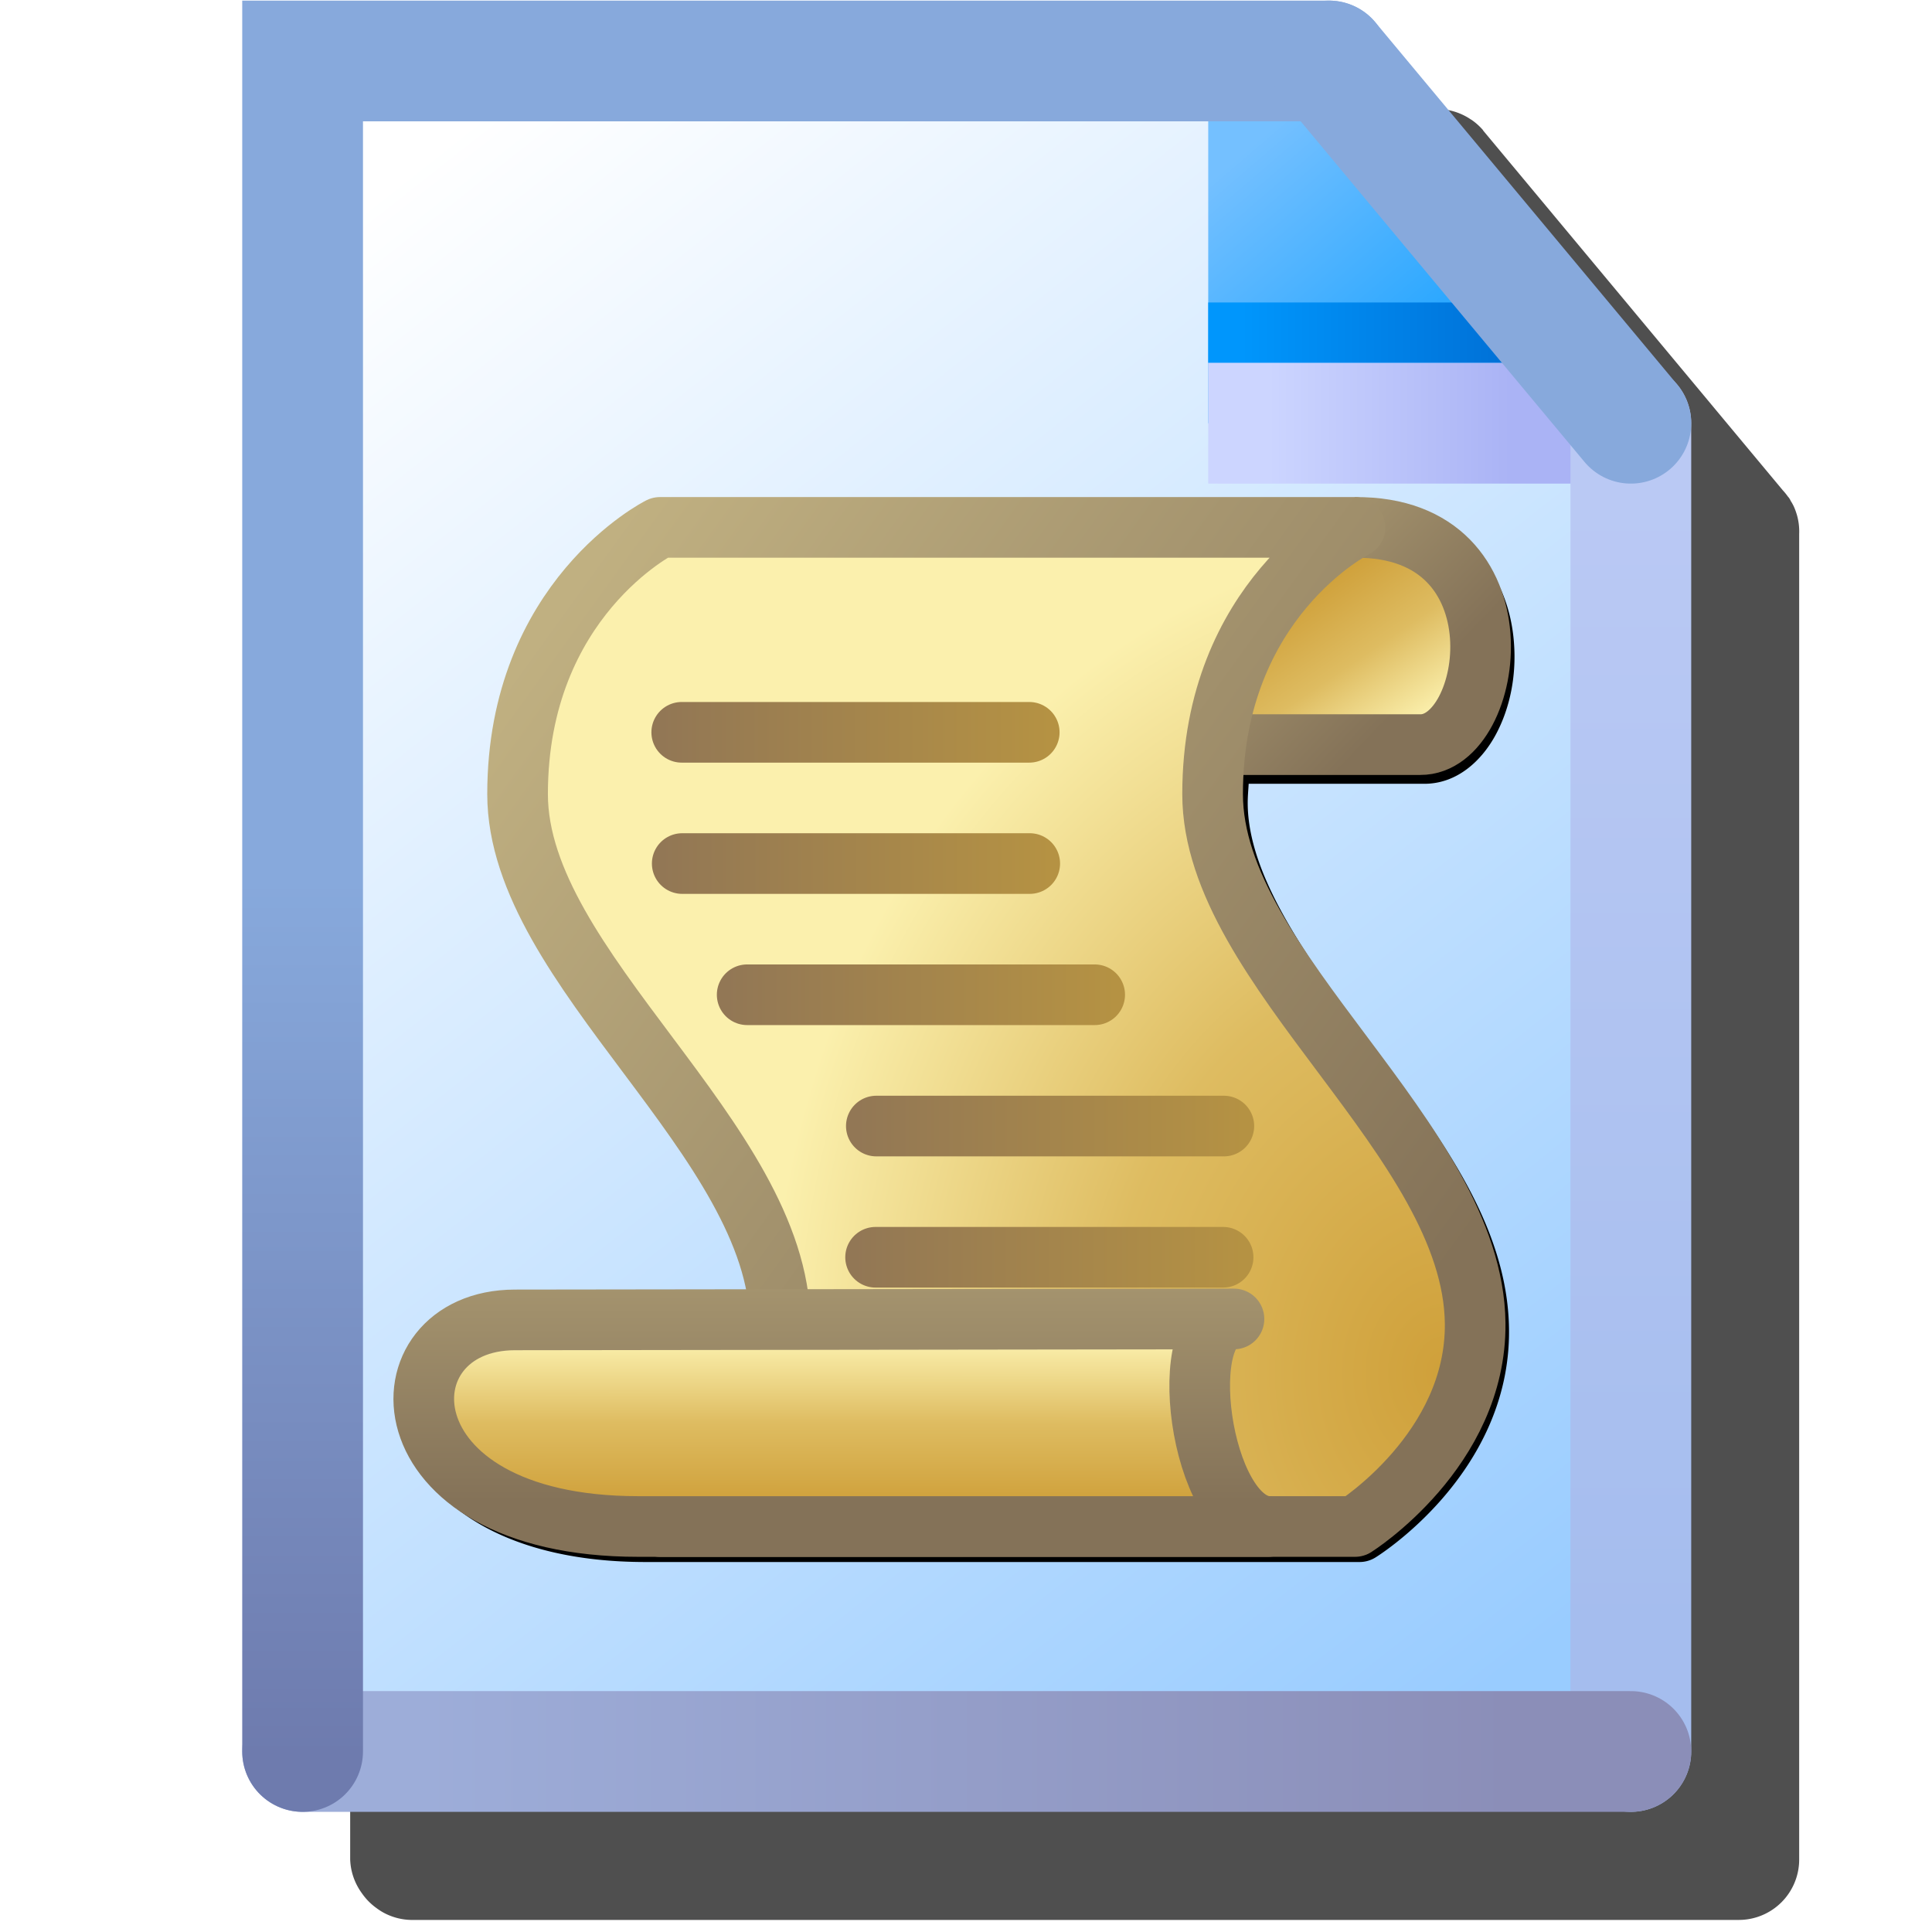 <svg version="1.1" viewBox="0 0 16 16" xmlns="http://www.w3.org/2000/svg" xmlns:xlink="http://www.w3.org/1999/xlink">
<defs>
<linearGradient id="linearGradient2027-1" x1="-61.614" x2="-59.402" y1="21.66" y2="24.913" gradientTransform="matrix(5.29,0,0,5.29,539.95,-45.749)" gradientUnits="userSpaceOnUse" xlink:href="#linearGradient1772"/>
<linearGradient id="linearGradient1772">
<stop stop-color="#cfa03a" offset="0"/>
<stop stop-color="#debc61" offset=".5"/>
<stop stop-color="#fbf0ad" offset="1"/>
</linearGradient>
<linearGradient id="linearGradient2029-0" x1="-60.193" x2="-65.969" y1="24.966" y2="19.407" gradientTransform="matrix(5.29,0,0,5.29,539.95,-45.749)" gradientUnits="userSpaceOnUse" xlink:href="#linearGradient1855"/>
<linearGradient id="linearGradient1855">
<stop stop-color="#847258" offset="0"/>
<stop stop-color="#c0b081" offset="1"/>
</linearGradient>
<radialGradient id="radialGradient1776-3-1" cx="-59.338" cy="40.236" r="11.522" gradientTransform="matrix(0,-8.776,7.15,0,-59.226,-355.02)" gradientUnits="userSpaceOnUse" xlink:href="#linearGradient1772"/>
<linearGradient id="linearGradient2031-3" x1="-59.068" x2="-79.733" y1="37.895" y2="22.958" gradientTransform="matrix(5.29,0,0,5.29,539.95,-45.749)" gradientUnits="userSpaceOnUse" xlink:href="#linearGradient1855"/>
<linearGradient id="linearGradient2033-4" x1="-74.432" x2="-74.429" y1="43" y2="39.238" gradientTransform="matrix(5.29,0,0,5.29,539.95,-45.749)" gradientUnits="userSpaceOnUse" xlink:href="#linearGradient1772"/>
<linearGradient id="linearGradient2035-0" x1="-71.232" x2="-71.232" y1="42.93" y2="33.72" gradientTransform="matrix(5.29,0,0,5.29,539.95,-45.749)" gradientUnits="userSpaceOnUse" xlink:href="#linearGradient1855"/>
<linearGradient id="linearGradient2037-3" x1="-76.932" x2="-67.932" y1="25.217" y2="25.217" gradientTransform="matrix(5.29,0,0,5.29,539.95,-45.749)" gradientUnits="userSpaceOnUse" xlink:href="#linearGradient1794"/>
<linearGradient id="linearGradient1794">
<stop stop-color="#927755" offset="0"/>
<stop stop-color="#b59243" offset="1"/>
</linearGradient>
<linearGradient id="linearGradient2039-9" x1="-76.919" x2="-67.919" y1="28.27" y2="28.27" gradientTransform="matrix(5.29,0,0,5.29,539.95,-45.917)" gradientUnits="userSpaceOnUse" xlink:href="#linearGradient1794"/>
<linearGradient id="linearGradient2041-1" x1="-75.425" x2="-66.425" y1="31.241" y2="31.241" gradientTransform="matrix(5.29,0,0,5.29,539.95,-45.655)" gradientUnits="userSpaceOnUse" xlink:href="#linearGradient1794"/>
<linearGradient id="linearGradient2043-9" x1="-72.451" x2="-63.451" y1="34.233" y2="34.233" gradientTransform="matrix(5.29,0,0,5.29,539.95,-45.499)" gradientUnits="userSpaceOnUse" xlink:href="#linearGradient1794"/>
<linearGradient id="linearGradient2045-6" x1="-72.468" x2="-63.468" y1="37.301" y2="37.301" gradientTransform="matrix(5.29,0,0,5.29,539.95,-45.749)" gradientUnits="userSpaceOnUse" xlink:href="#linearGradient1794"/>
<filter id="filter1510" x="-.047" y="-.049" width="1.093" height="1.099" color-interpolation-filters="sRGB">
<feGaussianBlur stdDeviation="0.18"/>
</filter>
<filter id="filter963" x="-.138" y="-.111" width="1.276" height="1.221" color-interpolation-filters="sRGB">
<feGaussianBlur stdDeviation="0.691"/>
</filter>
<linearGradient id="linearGradient32816-3" x1="-28.683" x2="-38.225" y1="21.128" y2="9.037" gradientUnits="userSpaceOnUse">
<stop stop-color="#9cf" offset="0"/>
<stop stop-color="#fff" offset="1"/>
</linearGradient>
<linearGradient id="linearGradient26952-6" x1="8.096" x2="7.271" y1="1.419" y2=".458" gradientTransform="matrix(1.587 0 0 1.587 -42.561 7.931)" gradientUnits="userSpaceOnUse">
<stop stop-color="#2da8ff" offset="0"/>
<stop stop-color="#74c0ff" offset="1"/>
</linearGradient>
<linearGradient id="linearGradient57243-7" x1="-31.156" x2="-28.432" y1="10.5" y2="10.5" gradientTransform="translate(0 -.25)" gradientUnits="userSpaceOnUse">
<stop stop-color="#0096fc" offset="0"/>
<stop stop-color="#0068ce" offset="1"/>
</linearGradient>
<linearGradient id="linearGradient33220-5" x1="-30.932" x2="-28.932" y1="11" y2="11" gradientUnits="userSpaceOnUse">
<stop stop-color="#ccd5ff" offset="0"/>
<stop stop-color="#aab3f5" offset="1"/>
</linearGradient>
<linearGradient id="linearGradient19558-3" x1="-27.932" x2="-27.932" y1="21" y2="11.5" gradientUnits="userSpaceOnUse">
<stop stop-color="#a5bdee" offset="0"/>
<stop stop-color="#bac9f4" offset="1"/>
</linearGradient>
<linearGradient id="linearGradient10737-5" x1="-37.932" x2="-28.932" y1="22" y2="22" gradientUnits="userSpaceOnUse">
<stop stop-color="#9dadd9" offset="0"/>
<stop stop-color="#8b8eb8" offset="1"/>
</linearGradient>
<linearGradient id="linearGradient1922-6" x1="-38.932" x2="-38.932" y1="22.025" y2="14.78" gradientUnits="userSpaceOnUse">
<stop stop-color="#6e7bae" offset="0"/>
<stop stop-color="#87a9dc" offset="1"/>
</linearGradient>
</defs>
<path d="m2.9 0.9v14.499a0.5 0.5 0 0 0 0.062 0.225 0.5 0.5 0 0 0 0.035 0.055 0.5 0.5 0 0 0 0.121 0.123 0.5 0.5 0 0 0 0.057 0.037 0.5 0.5 0 0 0 0.225 0.061h11a0.5 0.5 0 0 0 0.5-0.5v-10.978a0.5 0.5 0 0 0-0.02-0.162 0.5 0.5 0 0 0-2e-3 -0.006 0.5 0.5 0 0 0-0.023-0.061 0.5 0.5 0 0 0-0.02-0.037 0.5 0.5 0 0 0-2e-3 -2e-3 0.5 0.5 0 0 0-0.012-0.023 0.5 0.5 0 0 0-0.01-0.014 0.5 0.5 0 0 0-0.004-0.004 0.5 0.5 0 0 0-0.043-0.053l-2.482-2.98a0.5 0.5 0 0 0 0-0.002 0.5 0.5 0 0 0-0.096-0.086 0.5 0.5 0 0 0-0.004-0.002 0.5 0.5 0 0 0-0.225-0.084 0.5 0.5 0 0 0-0.029-0.004 0.5 0.5 0 0 0-0.029-0.002z" fill-rule="evenodd" filter="url(#filter963)" opacity=".83" stop-color="#000000" stroke-linecap="round" stroke-linejoin="round"/>
<g transform="translate(41.438 -7.495)">
<path d="m-38.932 8h8.504l2.496 3.12v10.88h-11z" fill="url(#linearGradient32816-3)" fill-rule="evenodd" stop-color="#000000" stroke-linecap="round" stroke-linejoin="round"/>
<path d="m-31.432 8.14v2.86h3.5l-3.08-2.86z" fill="url(#linearGradient26952-6)"/>
<path d="m-31.432 10.25h3" fill="none" stroke="url(#linearGradient57243-7)" stroke-width=".5"/>
<path d="m-27.932 11h-3.5" fill="#aab3f5" stroke="url(#linearGradient33220-5)" stroke-width="1px"/>
<g fill="none" stroke-linecap="round" stroke-width="1px">
<path d="m-27.932 22v-11" stroke="url(#linearGradient19558-3)"/>
<path d="m-38.932 22h11" stroke="url(#linearGradient10737-5)"/>
<path d="m-30.432 8h-8.5v14" stroke="url(#linearGradient1922-6)"/>
<path d="m-30.432 8 2.5 3" stroke="#87a9dc"/>
</g>
</g>
<path d="m5.526 4.2a0.25 0.25 0 0 0-0.111 0.025s-1.312 0.691-1.312 2.424c0 0.846 0.586 1.583 1.125 2.303 0.461 0.616 0.886 1.217 1.004 1.779l-1.9 2e-3c-0.346 4.54e-4 -0.642 0.138-0.818 0.363s-0.229 0.527-0.145 0.811c0.169 0.567 0.838 1.029 1.978 1.029h5.91a0.25 0.25 0 0 0 0.133-0.037s1.12-0.684 1.107-1.889c-0.009-0.876-0.599-1.636-1.139-2.357-0.54-0.721-1.025-1.406-1.025-2.004 0-0.055 0.005-0.106 0.008-0.158h1.451c0.276 0.002 0.482-0.194 0.598-0.412 0.116-0.218 0.169-0.484 0.148-0.756-0.02-0.272-0.119-0.555-0.334-0.773-0.214-0.218-0.54-0.353-0.947-0.35h-2e-3z" color="#000000" filter="url(#filter1510)" stroke-width=".5" style="-inkscape-stroke:none;mix-blend-mode:normal"/>
<g transform="matrix(.068 0 0 .068 -3.575 .104)" stroke-width="7.386">
<path d="m217.6 62.704c20.972-0.176 17.032 26.528 7.936 26.452h-36.132" fill="url(#linearGradient2027-1)" stroke="url(#linearGradient2029-0)"/>
<g stroke-linecap="round">
<path d="m132.95 184.38s14.79-9.318 14.634-24.741c-0.227-22.416-31.976-43.127-31.976-64.453 0-23.807 17.342-32.485 17.342-32.485h84.646s-17.342 8.678-17.342 32.485c0 21.326 31.748 42.037 31.976 64.453 0.156 15.423-14.634 24.741-14.634 24.741z" fill="url(#radialGradient1776-3-1)" stroke="url(#linearGradient2031-3)" stroke-linejoin="round"/>
<path d="m130.31 184.38c-31.742 0-31.742-25.14-15.018-25.162l87.564-0.114c-7.401-0.556-4.306 24.806 4.164 25.276z" fill="url(#linearGradient2033-4)" stroke="url(#linearGradient2035-0)" stroke-linejoin="round"/>
<g fill="none">
<path d="m135.6 87.657h42.323" stroke="url(#linearGradient2037-3)"/>
<path d="m135.66 103.64h42.323" stroke="url(#linearGradient2039-9)"/>
<path d="m143.57 119.62h42.323" stroke="url(#linearGradient2041-1)"/>
<path d="m159.3 135.61h42.323" stroke="url(#linearGradient2043-9)"/>
<path d="m159.21 151.59h42.323" stroke="url(#linearGradient2045-6)"/>
</g>
</g>
</g>
</svg>

